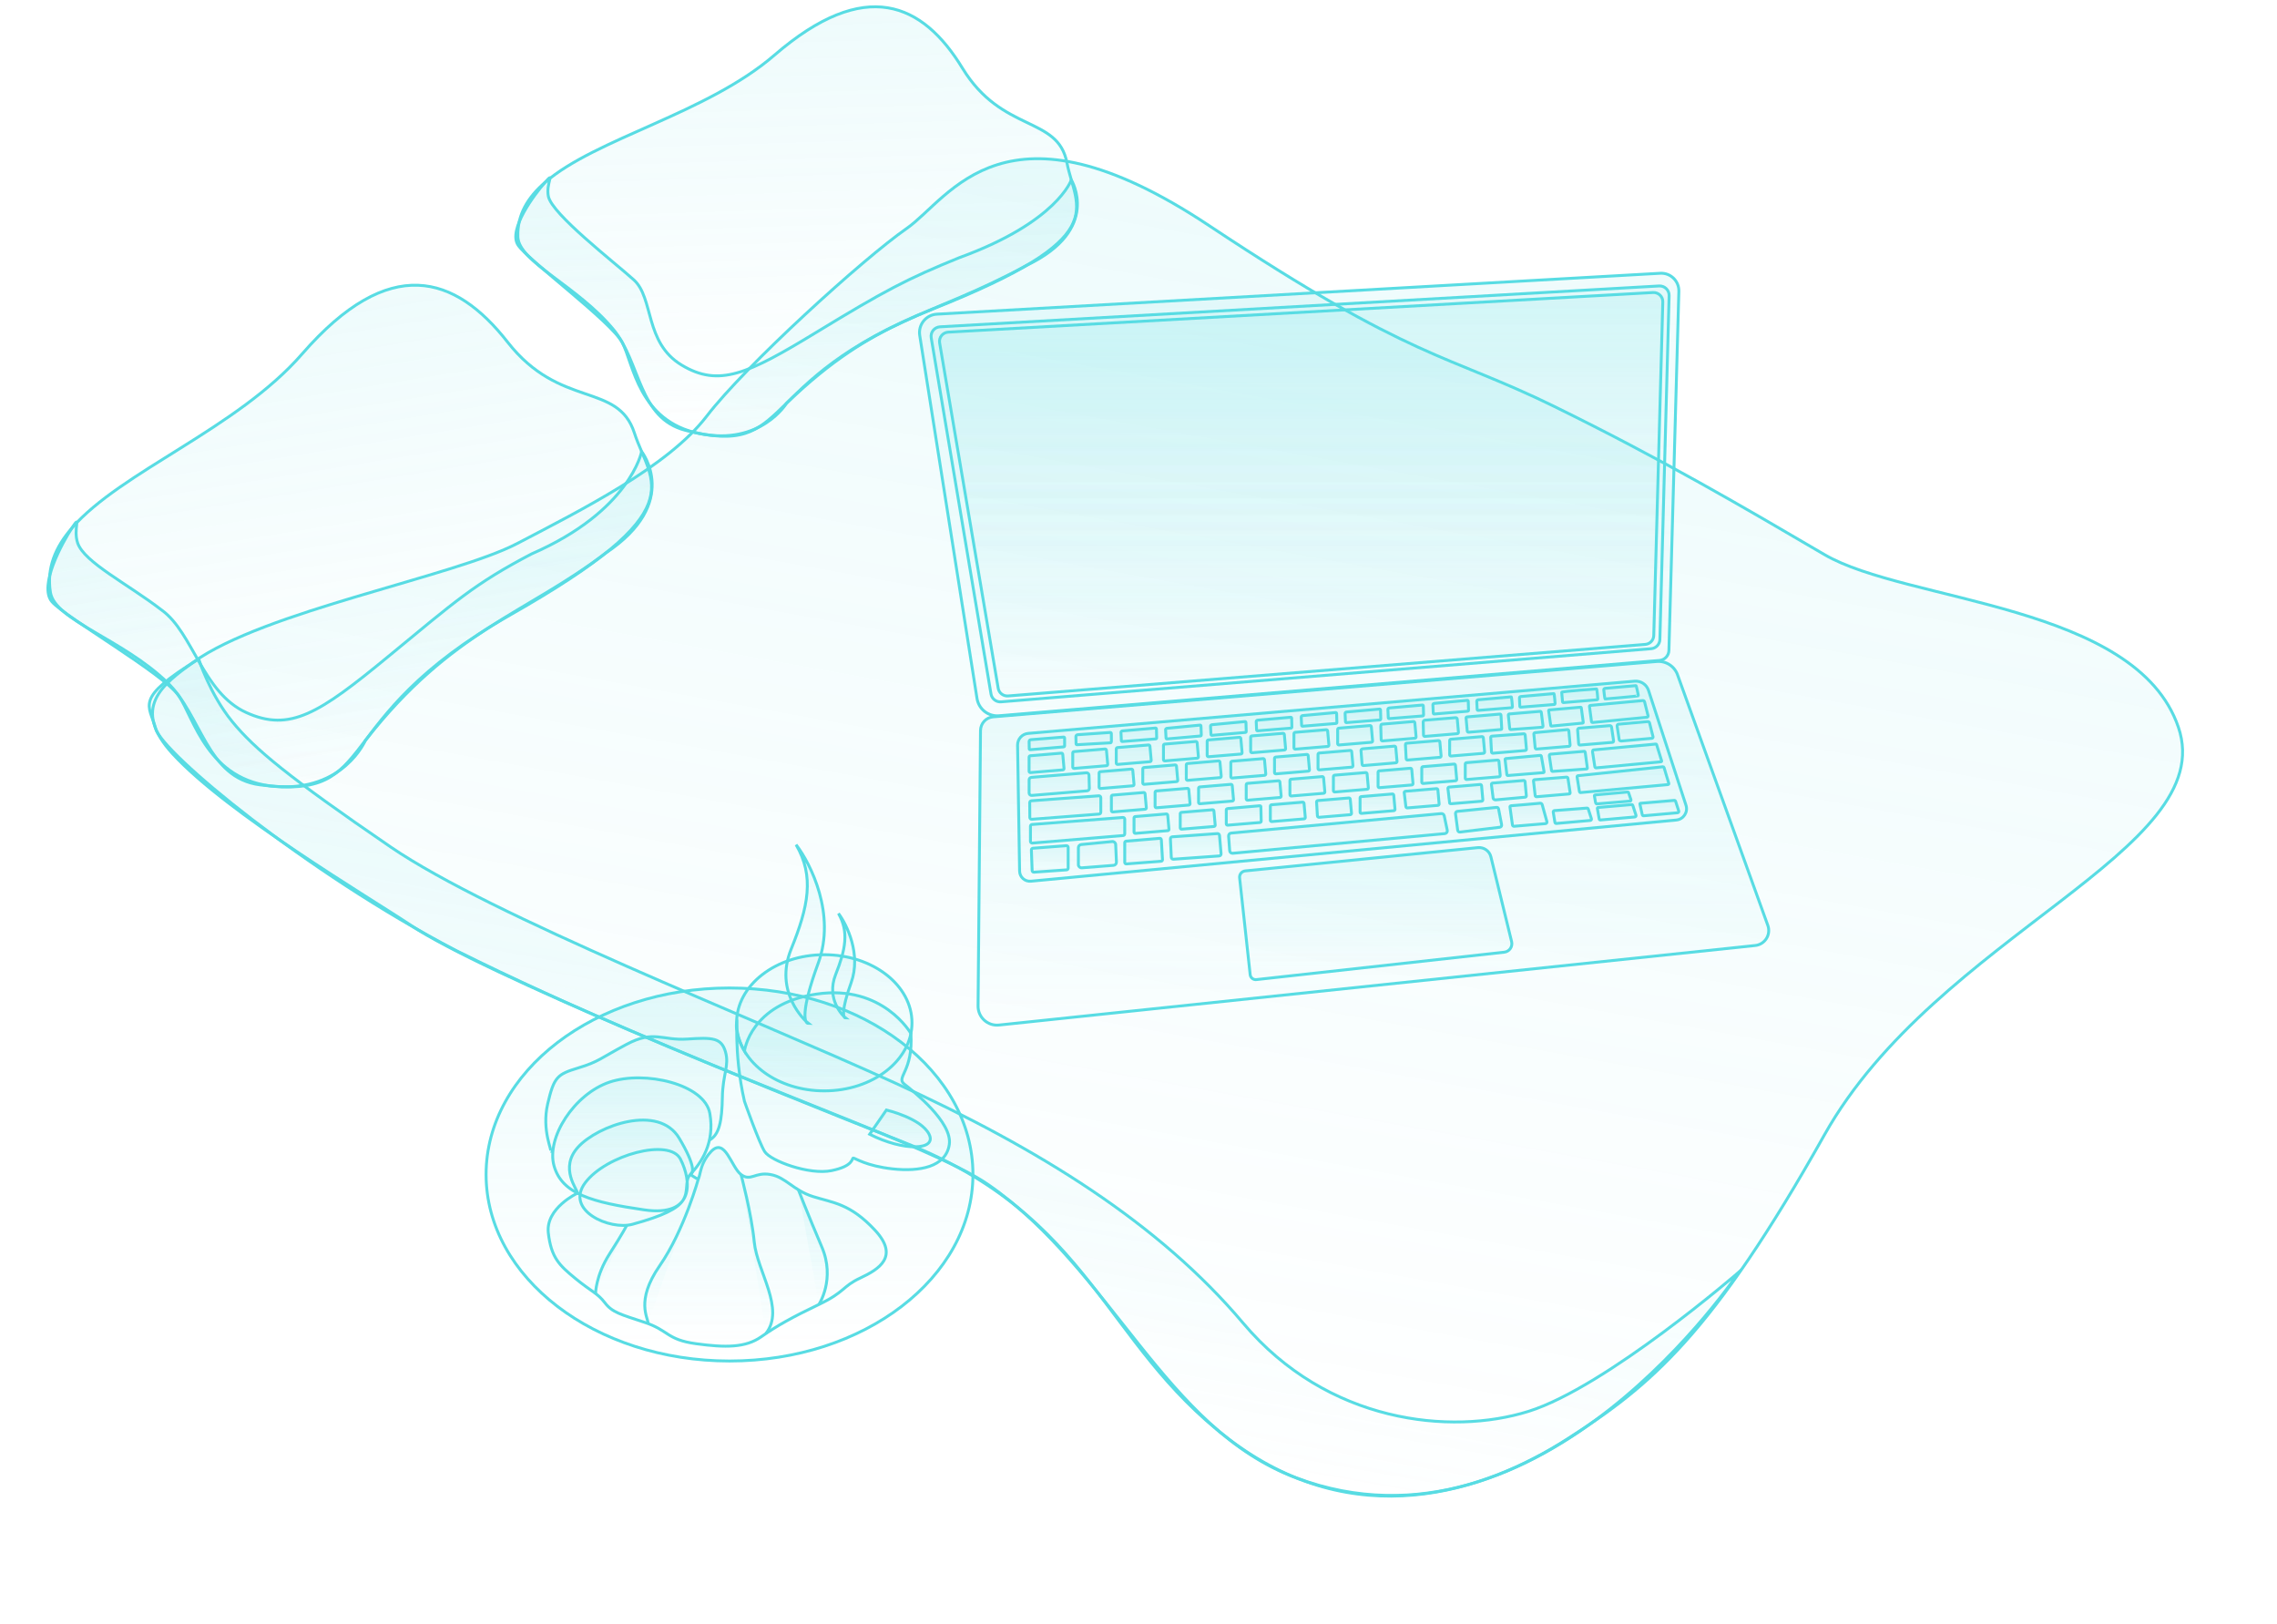 <svg width="785" height="560" viewBox="0 0 785 560" fill="none" xmlns="http://www.w3.org/2000/svg">
<path d="M66.6 228.32C91.011 210.689 156.455 198.805 178.379 187.334C200.303 175.862 230.288 160.891 243.644 143.466C257 126.042 297.591 89.165 312.563 78.77C327.536 68.375 346.233 30.858 416.771 77.735C487.308 124.612 498.761 121.908 536 140.198C573.239 158.487 600.855 174.716 629 191.198C657.145 207.679 736.5 208.179 751 250.698C765.5 293.216 667.778 322.163 629 391.198C590.222 460.232 569.15 477.631 540.284 496.113C511.417 514.595 466.84 529.14 423.467 495.977C380.094 462.814 376.56 419.462 312.03 393.978C263.128 374.666 166.359 335.562 141.62 318.977C127.583 309.571 78.493 280.57 59.52 259.868C45.056 244.085 56.041 235.952 66.6 228.32Z" fill="url(#paint0_linear)" fill-opacity="0.1" stroke="#58DCE3" stroke-miterlimit="10"/>
<path d="M68.5 227.198C68.5 227.198 72.282 239.229 80.037 248.738C87.791 258.248 99.538 267.966 134.627 291.955C169.715 315.945 258.723 350.57 308.509 373.328C358.295 396.082 399.539 421.701 428.577 456.139C457.615 490.576 500.156 494.941 526.954 486.555C553.752 478.168 599.508 438.523 599.508 438.523C599.508 438.523 531.522 541.11 446.887 509.494C401.666 492.601 383.261 437.871 340.691 408.38C318.987 393.344 238.014 367.871 157.104 327.626C105.044 300.404 55.843 259.461 53.653 251.167C51.463 242.872 45.988 241.04 68.5 227.198Z" fill="url(#paint1_linear)" fill-opacity="0.1" stroke="#58DCE3" stroke-miterlimit="10"/>
<path d="M251.5 469.198C297.848 469.198 335.421 440.411 335.421 404.9C335.421 369.389 297.848 340.602 251.5 340.602C205.152 340.602 167.579 369.389 167.579 404.9C167.579 440.411 205.152 469.198 251.5 469.198Z" fill="url(#paint2_linear)" fill-opacity="0.1" stroke="#58DCE3" stroke-miterlimit="10"/>
<path d="M314.406 352.601C314.406 365.563 300.869 376.073 284.17 376.073C268.261 376.073 255.22 366.532 254.025 354.415C253.969 353.818 253.935 353.209 253.935 352.601C253.935 339.639 267.472 329.128 284.17 329.128C300.869 329.128 314.406 339.639 314.406 352.601Z" fill="url(#paint3_linear)" fill-opacity="0.1" stroke="#58DCE3" stroke-miterlimit="10"/>
<path d="M256.657 379.686C256.657 379.686 261.627 393.809 263.617 396.993C265.606 400.177 278.935 405.148 286.689 403.559C294.444 401.969 293.593 399.225 294.185 399.225C294.777 399.225 298.62 401.969 307.772 402.967C316.925 403.959 326.072 402.37 327.266 394.615C328.461 386.86 314.733 376.118 311.751 373.729C308.77 371.339 314.896 369.384 314.034 356.286C314.034 356.286 304.391 339.317 281.516 342.699C258.64 346.08 256.651 362.35 256.651 362.35C256.651 362.35 253.377 357.098 253.935 352.612C254.493 348.115 252.678 362.384 256.657 379.686Z" fill="url(#paint4_linear)" fill-opacity="0.1" stroke="#58DCE3" stroke-miterlimit="10"/>
<path d="M299.815 391.025L305.586 382.673C305.586 382.673 317.522 385.457 320.306 391.025C323.09 396.593 311.554 396.993 299.815 391.025Z" fill="url(#paint5_linear)" fill-opacity="0.1" stroke="#58DCE3" stroke-miterlimit="10"/>
<path d="M218.069 422.055C210.185 424.219 194.596 417.282 201.759 407.735C208.922 398.188 230.8 392.22 234.582 399.58C238.363 406.94 239.755 419.671 222.048 417.084C204.346 414.498 193.802 411.714 191.018 401.969C188.234 392.225 197.978 377.167 210.111 373.058C222.245 368.95 242.934 373.723 244.72 383.868C246.507 394.012 241.739 400.876 237.957 404.9C235.957 407.036 237.54 410.603 235.438 413.833C233.567 416.69 228.636 419.153 218.069 422.055Z" fill="url(#paint6_linear)" fill-opacity="0.1" stroke="#58DCE3" stroke-miterlimit="10"/>
<path d="M189.823 397.016C190.589 397.061 186.639 389.83 188.831 380.481C191.018 371.131 192.213 370.336 199.375 368.15C206.538 365.963 206.736 364.965 216.085 359.995C225.435 355.024 228.219 358.8 236.971 358.203C245.723 357.605 248.705 357.803 250.097 362.576C251.489 367.349 249.167 370.331 249.037 378.288C248.902 386.246 248.028 391.239 244.585 393.02" fill="url(#paint7_linear)" fill-opacity="0.1"/>
<path d="M189.823 397.016C190.589 397.061 186.639 389.83 188.831 380.481C191.018 371.131 192.213 370.336 199.375 368.15C206.538 365.963 206.736 364.965 216.085 359.995C225.435 355.024 228.219 358.8 236.971 358.203C245.723 357.605 248.705 357.803 250.097 362.576C251.489 367.349 249.167 370.331 249.037 378.288C248.902 386.246 248.028 391.239 244.585 393.02" stroke="#58DCE3" stroke-miterlimit="10"/>
<path d="M238.2 404.793C238.104 404.855 238.104 404.99 238.2 405.052L239.947 406.145C241.936 407.391 240.246 402.189 245.109 397.021C249.973 391.853 252.081 402.37 255.462 404.906C258.843 407.442 260.235 403.959 265.606 404.906C270.977 405.852 273.361 410.327 280.327 412.514C287.287 414.7 293.058 414.903 301.607 424.05C310.162 433.202 302.999 437.576 296.636 440.557C290.274 443.538 291.463 445.33 282.316 449.709C273.169 454.088 267.798 457.07 262.428 460.846C257.057 464.627 250.097 464.627 239.953 463.235C229.808 461.843 230.603 458.659 222.251 455.875C213.899 453.091 211.115 452.493 208.528 449.112C205.941 445.731 203.952 445.33 198.384 440.76C192.816 436.184 190.032 433.597 189.034 425.048C188.036 416.498 199.082 411.336 199.082 411.336C199.178 410.13 192.613 402.674 199.376 395.364C206.138 388.055 227.024 380.39 234.182 392.428C240.06 402.302 238.831 404.37 238.2 404.793Z" fill="url(#paint8_linear)" fill-opacity="0.1" stroke="#58DCE3" stroke-miterlimit="10"/>
<path d="M223.406 456.281C223.637 454.472 218.864 448.706 227.413 436.375C235.968 424.044 240.877 406.021 240.877 406.021" fill="url(#paint9_linear)" fill-opacity="0.1"/>
<path d="M223.406 456.281C223.637 454.472 218.864 448.706 227.413 436.375C235.968 424.044 240.877 406.021 240.877 406.021" stroke="#58DCE3" stroke-miterlimit="10"/>
<path d="M255.462 404.9C255.462 404.9 259.04 418.076 260.038 428.22C261.035 438.365 270.785 451.293 264.017 459.747" fill="url(#paint10_linear)" fill-opacity="0.1"/>
<path d="M255.462 404.9C255.462 404.9 259.04 418.076 260.038 428.22C261.035 438.365 270.785 451.293 264.017 459.747" stroke="#58DCE3" stroke-miterlimit="10"/>
<path d="M282.316 449.704C282.316 449.704 288.087 441.014 283.308 429.844C278.534 418.674 275.243 410.169 275.243 410.169" fill="url(#paint11_linear)" fill-opacity="0.1"/>
<path d="M282.316 449.704C282.316 449.704 288.087 441.014 283.308 429.844C278.534 418.674 275.243 410.169 275.243 410.169" stroke="#58DCE3" stroke-miterlimit="10"/>
<path d="M205.326 445.939C205.326 445.939 205.338 439.808 210.111 432.323C214.885 424.839 216.079 422.45 216.079 422.45" fill="url(#paint12_linear)" fill-opacity="0.1"/>
<path d="M205.326 445.939C205.326 445.939 205.338 439.808 210.111 432.323C214.885 424.839 216.079 422.45 216.079 422.45" stroke="#58DCE3" stroke-miterlimit="10"/>
<path d="M277.821 352.053C278.228 352.452 278.539 352.715 278.7 352.835C278.37 352.835 278.046 352.609 277.821 352.053C275 349.297 267.531 340.074 272.739 327.232C278.7 312.534 280.829 302.103 274.442 291.198C279.552 297.835 288.237 315.283 282.106 331.973C277.401 344.782 277.076 350.218 277.821 352.053Z" fill="url(#paint13_linear)" fill-opacity="0.1"/>
<path d="M278.7 352.835C277.423 351.886 266.779 341.93 272.739 327.232C278.7 312.534 280.829 302.103 274.442 291.198C279.552 297.835 288.237 315.283 282.106 331.973C275.975 348.662 277.281 352.835 278.7 352.835Z" stroke="#58DCE3"/>
<path d="M290.992 350.481C291.225 350.714 291.402 350.868 291.495 350.938C291.306 350.938 291.121 350.806 290.992 350.481C289.38 348.87 285.112 343.478 288.088 335.97C291.495 327.377 292.711 321.279 289.062 314.904C291.981 318.785 296.944 328.985 293.441 338.742C290.752 346.231 290.566 349.408 290.992 350.481Z" fill="url(#paint14_linear)" fill-opacity="0.1"/>
<path d="M291.495 350.938C290.765 350.384 284.682 344.563 288.088 335.97C291.495 327.377 292.711 321.279 289.062 314.904C291.981 318.785 296.944 328.985 293.441 338.742C289.937 348.499 290.684 350.938 291.495 350.938Z" stroke="#58DCE3"/>
<path d="M572.097 227.687L344.423 246.756C340.716 247.069 337.409 244.467 336.826 240.794L317.078 115.635C316.495 111.918 319.245 108.515 322.996 108.307L572.385 94.207C575.927 94.007 578.886 96.879 578.79 100.43L575.361 224.25C575.3 226.051 573.899 227.54 572.097 227.687Z" fill="url(#paint15_linear)" fill-opacity="0.1" stroke="#58DCE3" stroke-miterlimit="10"/>
<path d="M609.46 319.027C610.6 322.204 608.468 325.606 605.117 325.955L344.38 353.378C340.507 353.77 337.156 350.706 337.191 346.816L338.035 251.839C338.061 249.376 339.95 247.33 342.404 247.122L571.192 228.044C574.473 227.774 577.502 229.828 578.459 232.979L609.46 319.027Z" fill="url(#paint16_linear)" fill-opacity="0.1" stroke="#58DCE3" stroke-miterlimit="10"/>
<path d="M354.493 252.831L563.534 234.833C565.675 234.65 567.659 235.964 568.329 238.009L581.245 277.6C582.019 279.976 580.392 282.465 577.903 282.7L355.407 303.788C353.336 303.988 351.543 302.378 351.508 300.298L350.812 256.93C350.768 254.798 352.378 253.005 354.493 252.831Z" fill="url(#paint17_linear)" fill-opacity="0.1" stroke="#58DCE3" stroke-miterlimit="10"/>
<path d="M429.296 300.237L509.496 292.212C511.585 292.004 513.499 293.361 513.995 295.398L521.132 324.623C521.558 326.355 520.357 328.069 518.582 328.261L433.126 337.712C432.073 337.826 431.124 337.068 431.002 336.015L427.356 302.621C427.234 301.429 428.095 300.359 429.296 300.237Z" fill="url(#paint18_linear)" fill-opacity="0.1" stroke="#58DCE3" stroke-miterlimit="10"/>
<path d="M366.738 257.478L355.163 258.453C354.989 258.47 354.832 258.331 354.832 258.157L354.789 255.659C354.78 255.32 355.041 255.033 355.389 254.998L366.695 254.101C366.869 254.084 367.025 254.232 367.025 254.406V257.174C367.025 257.33 366.904 257.461 366.738 257.478Z" fill="url(#paint19_linear)" fill-opacity="0.1" stroke="#58DCE3" stroke-miterlimit="10"/>
<path d="M383.161 255.598C383.161 255.746 383.048 256.068 382.9 256.077L371.307 256.738C371.133 256.756 370.977 256.617 370.977 256.443L370.916 253.953C370.907 253.614 371.168 253.318 371.507 253.292L382.778 252.509C382.952 252.491 383.144 252.7 383.144 252.883L383.161 255.598Z" fill="url(#paint20_linear)" fill-opacity="0.1" stroke="#58DCE3" stroke-miterlimit="10"/>
<path d="M398.766 254.441C398.766 254.589 398.653 254.711 398.505 254.728L386.929 255.633C386.755 255.651 386.599 255.52 386.59 255.346L386.459 252.509C386.442 252.169 386.66 252.004 386.999 251.969L398.339 250.986C398.513 250.968 398.67 251.108 398.679 251.282L398.766 254.441Z" fill="url(#paint21_linear)" fill-opacity="0.1" stroke="#58DCE3" stroke-miterlimit="10"/>
<path d="M414.153 253.431C414.161 253.579 414.048 253.71 413.9 253.719L402.334 254.737C402.16 254.754 402.003 254.624 401.995 254.45L401.838 251.621C401.82 251.282 402.029 251.116 402.369 251.073L413.7 249.976C413.874 249.959 414.04 250.089 414.04 250.272L414.153 253.431Z" fill="url(#paint22_linear)" fill-opacity="0.1" stroke="#58DCE3" stroke-miterlimit="10"/>
<path d="M429.644 252.213C429.653 252.361 429.54 252.491 429.392 252.5L417.826 253.501C417.652 253.518 417.495 253.388 417.486 253.214L417.338 250.385C417.321 250.046 417.53 249.88 417.869 249.837L429.201 248.758C429.375 248.74 429.54 248.871 429.54 249.054L429.644 252.213Z" fill="url(#paint23_linear)" fill-opacity="0.1" stroke="#58DCE3" stroke-miterlimit="10"/>
<path d="M445.38 250.733C445.38 250.881 445.275 251.003 445.127 251.021L433.552 251.943C433.378 251.961 433.222 251.83 433.213 251.656L433.082 248.819C433.065 248.479 433.274 248.314 433.622 248.27L444.962 247.27C445.136 247.252 445.293 247.391 445.302 247.565L445.38 250.733Z" fill="url(#paint24_linear)" fill-opacity="0.1" stroke="#58DCE3" stroke-miterlimit="10"/>
<path d="M460.898 249.115C460.906 249.263 460.793 249.393 460.645 249.402L449.079 250.359C448.905 250.377 448.748 250.246 448.739 250.072L448.6 247.235C448.583 246.895 448.791 246.73 449.131 246.686L460.462 245.651C460.636 245.633 460.793 245.764 460.802 245.947L460.898 249.115Z" fill="url(#paint25_linear)" fill-opacity="0.1" stroke="#58DCE3" stroke-miterlimit="10"/>
<path d="M476.024 247.905C476.024 248.053 475.919 248.175 475.771 248.192L464.196 249.115C464.022 249.132 463.865 249.001 463.857 248.827L463.726 245.99C463.709 245.651 463.917 245.485 464.266 245.451L475.606 244.45C475.78 244.432 475.936 244.571 475.945 244.746L476.024 247.905Z" fill="url(#paint26_linear)" fill-opacity="0.1" stroke="#58DCE3" stroke-miterlimit="10"/>
<path d="M490.775 246.521C490.775 246.669 490.671 246.791 490.523 246.808L478.948 247.731C478.774 247.748 478.617 247.618 478.608 247.444L478.478 244.606C478.46 244.267 478.669 244.102 479.017 244.058L490.358 243.057C490.532 243.04 490.688 243.179 490.697 243.353L490.775 246.521Z" fill="url(#paint27_linear)" fill-opacity="0.1" stroke="#58DCE3" stroke-miterlimit="10"/>
<path d="M506.284 244.902C506.293 245.05 506.18 245.181 506.032 245.189L494.466 246.147C494.291 246.164 494.135 246.034 494.126 245.86L493.987 243.022C493.969 242.683 494.178 242.518 494.518 242.474L505.849 241.438C506.023 241.421 506.18 241.552 506.189 241.734L506.284 244.902Z" fill="url(#paint28_linear)" fill-opacity="0.1" stroke="#58DCE3" stroke-miterlimit="10"/>
<path d="M521.419 243.692C521.419 243.84 521.315 243.962 521.167 243.98L509.591 244.902C509.417 244.92 509.261 244.789 509.252 244.615L509.121 241.778C509.104 241.438 509.313 241.273 509.661 241.238L521.001 240.237C521.167 240.211 521.419 243.692 521.419 243.692Z" fill="url(#paint29_linear)" fill-opacity="0.1" stroke="#58DCE3" stroke-miterlimit="10"/>
<path d="M536.127 242.578C536.127 242.726 536.023 242.848 535.875 242.866L524.3 243.788C524.126 243.806 523.969 243.675 523.96 243.501L523.83 240.664C523.812 240.324 524.021 240.159 524.369 240.116L535.71 239.115C535.884 239.106 536.127 242.578 536.127 242.578Z" fill="url(#paint30_linear)" fill-opacity="0.1" stroke="#58DCE3" stroke-miterlimit="10"/>
<path d="M550.844 240.96C550.853 241.108 550.74 241.229 550.592 241.247L539.025 242.204C538.851 242.222 538.695 242.091 538.686 241.917L538.399 238.662C538.381 238.323 550.409 237.505 550.409 237.505C550.592 237.478 550.844 240.96 550.844 240.96Z" fill="url(#paint31_linear)" fill-opacity="0.1" stroke="#58DCE3" stroke-miterlimit="10"/>
<path d="M564.839 239.854C564.839 240.002 553.377 240.96 553.377 240.96C553.203 240.977 552.907 237.835 552.907 237.835C552.89 237.496 553.098 237.331 553.447 237.296L563.995 236.364C564.169 236.338 564.839 239.854 564.839 239.854Z" fill="url(#paint32_linear)" fill-opacity="0.1" stroke="#58DCE3" stroke-miterlimit="10"/>
<path d="M401.525 256.521L412.23 255.624C412.473 255.607 412.691 255.781 412.717 256.034L413.152 260.899C413.178 261.142 412.987 261.369 412.743 261.386L401.594 262.317C401.333 262.343 401.107 262.134 401.107 261.873V256.973C401.116 256.73 401.298 256.538 401.525 256.521Z" fill="url(#paint33_linear)" fill-opacity="0.1" stroke="#58DCE3" stroke-miterlimit="10"/>
<path d="M416.59 255.085L427.295 254.188C427.538 254.171 427.756 254.345 427.782 254.598L428.217 259.463C428.243 259.706 428.052 259.933 427.808 259.95L416.659 260.881C416.398 260.907 416.172 260.698 416.172 260.437V255.537C416.181 255.294 416.355 255.102 416.59 255.085Z" fill="url(#paint34_linear)" fill-opacity="0.1" stroke="#58DCE3" stroke-miterlimit="10"/>
<path d="M431.585 253.701L442.29 252.805C442.534 252.787 442.751 252.961 442.777 253.214L443.213 258.079C443.239 258.322 443.047 258.549 442.804 258.566L431.655 259.497C431.394 259.523 431.167 259.315 431.167 259.054V254.154C431.176 253.91 431.35 253.718 431.585 253.701Z" fill="url(#paint35_linear)" fill-opacity="0.1" stroke="#58DCE3" stroke-miterlimit="10"/>
<path d="M446.511 252.465L457.216 251.569C457.46 251.551 457.677 251.725 457.703 251.978L458.139 256.843C458.165 257.087 457.973 257.313 457.73 257.33L446.581 258.262C446.32 258.288 446.094 258.079 446.094 257.818V252.918C446.102 252.683 446.276 252.483 446.511 252.465Z" fill="url(#paint36_linear)" fill-opacity="0.1" stroke="#58DCE3" stroke-miterlimit="10"/>
<path d="M461.576 251.029L472.281 250.133C472.525 250.115 472.743 250.289 472.769 250.542L473.204 255.407C473.23 255.651 473.038 255.877 472.795 255.894L461.646 256.826C461.385 256.852 461.159 256.643 461.159 256.382V251.482C461.159 251.238 461.341 251.047 461.576 251.029Z" fill="url(#paint37_linear)" fill-opacity="0.1" stroke="#58DCE3" stroke-miterlimit="10"/>
<path d="M476.337 249.663L487.277 248.74C487.52 248.723 487.738 248.897 487.764 249.149L488.199 254.014C488.225 254.258 488.034 254.484 487.79 254.502L476.641 255.433C476.38 255.459 476.154 255.25 476.154 254.989L476.023 250.403C476.023 250.168 476.102 249.68 476.337 249.663Z" fill="url(#paint38_linear)" fill-opacity="0.1" stroke="#58DCE3" stroke-miterlimit="10"/>
<path d="M355.198 260.542L365.903 259.645C366.147 259.628 366.364 259.802 366.39 260.054L366.825 264.919C366.851 265.163 366.66 265.389 366.416 265.407L355.268 266.338C355.006 266.364 354.78 266.155 354.78 265.894V260.994C354.789 260.759 354.963 260.559 355.198 260.542Z" fill="url(#paint39_linear)" fill-opacity="0.1" stroke="#58DCE3" stroke-miterlimit="10"/>
<path d="M370.254 259.106L380.959 258.209C381.203 258.192 381.42 258.366 381.446 258.618L381.882 263.483C381.908 263.727 381.716 263.953 381.473 263.971L370.324 264.902C370.063 264.928 369.836 264.719 369.836 264.458V259.55C369.845 259.315 370.028 259.123 370.254 259.106Z" fill="url(#paint40_linear)" fill-opacity="0.1" stroke="#58DCE3" stroke-miterlimit="10"/>
<path d="M385.25 257.722L395.955 256.826C396.198 256.808 396.416 256.982 396.442 257.235L396.877 262.1C396.903 262.343 396.712 262.57 396.468 262.587L385.319 263.518C385.058 263.544 384.832 263.335 384.832 263.074V258.175C384.841 257.94 385.023 257.739 385.25 257.722Z" fill="url(#paint41_linear)" fill-opacity="0.1" stroke="#58DCE3" stroke-miterlimit="10"/>
<path d="M379.332 266.033L390.037 265.137C390.28 265.12 390.498 265.294 390.524 265.546L390.959 270.411C390.985 270.655 390.794 270.881 390.55 270.899L379.401 271.83C379.14 271.856 378.914 271.647 378.914 271.386V266.486C378.923 266.251 379.105 266.06 379.332 266.033Z" fill="url(#paint42_linear)" fill-opacity="0.1" stroke="#58DCE3" stroke-miterlimit="10"/>
<path d="M394.397 264.597L405.102 263.701C405.345 263.684 405.563 263.858 405.589 264.11L406.024 268.975C406.05 269.219 405.859 269.445 405.615 269.463L394.466 270.394C394.205 270.42 393.979 270.211 393.979 269.95V265.05C393.988 264.815 394.162 264.615 394.397 264.597Z" fill="url(#paint43_linear)" fill-opacity="0.1" stroke="#58DCE3" stroke-miterlimit="10"/>
<path d="M409.392 263.214L420.097 262.317C420.341 262.3 420.558 262.474 420.584 262.726L421.02 267.591C421.046 267.835 420.854 268.061 420.611 268.079L409.462 269.01C409.201 269.036 408.974 268.827 408.974 268.566V263.666C408.983 263.431 409.157 263.231 409.392 263.214Z" fill="url(#paint44_linear)" fill-opacity="0.1" stroke="#58DCE3" stroke-miterlimit="10"/>
<path d="M424.745 262.422L435.45 261.525C435.693 261.508 435.911 261.682 435.937 261.934L436.372 266.799C436.398 267.043 436.207 267.269 435.963 267.287L424.814 268.218C424.553 268.244 424.327 268.035 424.327 267.774V262.874C424.336 262.639 424.51 262.448 424.745 262.422Z" fill="url(#paint45_linear)" fill-opacity="0.1" stroke="#58DCE3" stroke-miterlimit="10"/>
<path d="M439.81 260.986L450.514 260.089C450.758 260.072 450.976 260.246 451.002 260.498L451.437 265.363C451.463 265.607 451.272 265.833 451.028 265.851L439.879 266.782C439.618 266.808 439.392 266.599 439.392 266.338V261.438C439.392 261.195 439.575 261.003 439.81 260.986Z" fill="url(#paint46_linear)" fill-opacity="0.1" stroke="#58DCE3" stroke-miterlimit="10"/>
<path d="M454.805 259.602L465.51 258.705C465.754 258.688 465.971 258.862 465.998 259.114L466.433 263.98C466.459 264.223 466.267 264.449 466.024 264.467L454.875 265.398C454.614 265.424 454.388 265.215 454.388 264.954V260.054C454.388 259.819 454.57 259.619 454.805 259.602Z" fill="url(#paint47_linear)" fill-opacity="0.1" stroke="#58DCE3" stroke-miterlimit="10"/>
<path d="M469.766 258.148L480.706 257.226C480.949 257.208 481.167 257.383 481.193 257.635L481.628 262.5C481.654 262.744 481.463 262.97 481.219 262.987L470.071 263.919C469.809 263.945 469.583 263.736 469.583 263.475L469.2 258.671C469.209 258.436 469.531 258.175 469.766 258.148Z" fill="url(#paint48_linear)" fill-opacity="0.1" stroke="#58DCE3" stroke-miterlimit="10"/>
<path d="M484.84 256.225L495.901 255.32C496.145 255.303 496.363 255.477 496.389 255.729L496.824 260.594C496.85 260.838 496.659 261.064 496.415 261.081L485.266 262.013C485.005 262.039 484.779 261.83 484.779 261.569L484.526 256.765C484.535 256.53 484.605 256.251 484.84 256.225Z" fill="url(#paint49_linear)" fill-opacity="0.1" stroke="#58DCE3" stroke-miterlimit="10"/>
<path d="M500.192 254.841L510.897 253.945C511.141 253.927 511.358 254.101 511.384 254.354L511.82 259.219C511.846 259.463 511.654 259.689 511.411 259.706L500.262 260.638C500.001 260.664 499.774 260.455 499.774 260.194V255.294C499.783 255.059 499.957 254.867 500.192 254.841Z" fill="url(#paint50_linear)" fill-opacity="0.1" stroke="#58DCE3" stroke-miterlimit="10"/>
<path d="M514.309 253.788L525.318 252.97C525.562 252.953 525.779 253.127 525.805 253.379L526.241 258.244C526.267 258.488 526.075 258.714 525.832 258.732L514.683 259.663C514.422 259.689 514.195 259.48 514.195 259.219L513.926 254.249C513.926 254.014 514.074 253.806 514.309 253.788Z" fill="url(#paint51_linear)" fill-opacity="0.1" stroke="#58DCE3" stroke-miterlimit="10"/>
<path d="M529.269 252.561L540.375 251.534C540.618 251.517 540.836 251.691 540.862 251.943L541.297 256.808C541.323 257.052 541.132 257.278 540.888 257.296L529.739 258.227C529.478 258.253 529.252 258.044 529.252 257.783L528.791 252.979C528.799 252.744 529.043 252.587 529.269 252.561Z" fill="url(#paint52_linear)" fill-opacity="0.1" stroke="#58DCE3" stroke-miterlimit="10"/>
<path d="M544.334 251.047L554.917 250.159C555.161 250.142 555.544 250.324 555.57 250.568L556.292 255.433C556.319 255.677 556.127 255.903 555.883 255.92L544.735 256.852C544.474 256.878 544.247 256.669 544.247 256.408L543.882 251.63C543.891 251.386 544.099 251.064 544.334 251.047Z" fill="url(#paint53_linear)" fill-opacity="0.1" stroke="#58DCE3" stroke-miterlimit="10"/>
<path d="M557.929 249.663L568.033 248.766C568.277 248.749 568.642 248.906 568.669 249.149L569.896 254.041C569.922 254.284 569.73 254.51 569.487 254.528L558.982 255.459C558.721 255.485 558.225 255.285 558.225 255.024L557.494 250.229C557.494 250.002 557.703 249.68 557.929 249.663Z" fill="url(#paint54_linear)" fill-opacity="0.1" stroke="#58DCE3" stroke-miterlimit="10"/>
<path d="M547.972 243.518C547.946 243.353 548.068 243.205 548.233 243.188L566.319 241.517C566.562 241.499 566.928 241.656 566.954 241.9L568.181 246.791C568.207 247.034 568.016 247.261 567.772 247.278L548.999 249.08C548.843 249.097 548.703 248.984 548.677 248.827L547.972 243.518Z" fill="url(#paint55_linear)" fill-opacity="0.1" stroke="#58DCE3" stroke-miterlimit="10"/>
<path d="M491.176 248.279L501.846 247.417C502.089 247.4 502.377 247.626 502.394 247.87L502.803 252.448C502.829 252.692 502.638 252.918 502.394 252.935L491.245 253.866C490.984 253.893 490.758 253.684 490.758 253.423L490.645 248.853C490.653 248.627 490.941 248.296 491.176 248.279Z" fill="url(#paint56_linear)" fill-opacity="0.1" stroke="#58DCE3" stroke-miterlimit="10"/>
<path d="M517.468 246.504L517.72 251.195C517.746 251.438 517.581 251.49 517.337 251.508L506.319 252.43C506.058 252.457 505.832 252.248 505.832 251.987L505.431 247.539C505.414 247.339 505.562 247.165 505.762 247.148L517.076 246.182C517.276 246.155 517.45 246.303 517.468 246.504Z" fill="url(#paint57_linear)" fill-opacity="0.1" stroke="#58DCE3" stroke-miterlimit="10"/>
<path d="M520.34 246.129L530.958 245.233C531.158 245.216 531.341 245.364 531.367 245.564L531.959 250.298C531.985 250.516 531.828 250.707 531.611 250.725L520.871 251.499C520.662 251.517 520.488 251.36 520.47 251.16L520.001 246.538C519.974 246.338 520.131 246.147 520.34 246.129Z" fill="url(#paint58_linear)" fill-opacity="0.1" stroke="#58DCE3" stroke-miterlimit="10"/>
<path d="M383.57 274.11L394.275 273.214C394.519 273.196 394.736 273.37 394.762 273.623L395.197 278.488C395.224 278.731 395.032 278.958 394.788 278.975L383.64 279.906C383.379 279.932 383.152 279.723 383.152 279.462V274.563C383.161 274.328 383.335 274.136 383.57 274.11Z" fill="url(#paint59_linear)" fill-opacity="0.1" stroke="#58DCE3" stroke-miterlimit="10"/>
<path d="M398.635 272.674L409.34 271.778C409.584 271.76 409.801 271.934 409.828 272.187L410.263 277.052C410.289 277.295 410.097 277.522 409.854 277.539L398.705 278.47C398.444 278.496 398.218 278.287 398.218 278.026V273.127C398.218 272.892 398.4 272.691 398.635 272.674Z" fill="url(#paint60_linear)" fill-opacity="0.1" stroke="#58DCE3" stroke-miterlimit="10"/>
<path d="M413.631 271.29L424.336 270.394C424.579 270.376 424.797 270.55 424.823 270.803L425.258 275.668C425.284 275.912 425.093 276.138 424.849 276.155L413.7 277.086C413.439 277.113 413.213 276.904 413.213 276.643V271.743C413.213 271.508 413.396 271.316 413.631 271.29Z" fill="url(#paint61_linear)" fill-opacity="0.1" stroke="#58DCE3" stroke-miterlimit="10"/>
<path d="M430.054 270.063L440.758 269.167C441.002 269.149 441.22 269.323 441.246 269.576L441.681 274.441C441.707 274.684 441.516 274.911 441.272 274.928L430.123 275.859C429.862 275.885 429.636 275.677 429.636 275.415V270.516C429.644 270.272 429.819 270.08 430.054 270.063Z" fill="url(#paint62_linear)" fill-opacity="0.1" stroke="#58DCE3" stroke-miterlimit="10"/>
<path d="M445.119 268.618L455.824 267.722C456.067 267.704 456.285 267.879 456.311 268.131L456.746 272.996C456.772 273.24 456.581 273.466 456.337 273.483L445.188 274.415C444.927 274.441 444.701 274.232 444.701 273.971V269.071C444.71 268.836 444.884 268.636 445.119 268.618Z" fill="url(#paint63_linear)" fill-opacity="0.1" stroke="#58DCE3" stroke-miterlimit="10"/>
<path d="M460.114 267.234L470.819 266.338C471.063 266.321 471.28 266.495 471.306 266.747L471.742 271.612C471.768 271.856 471.576 272.082 471.333 272.1L460.184 273.031C459.923 273.057 459.696 272.848 459.696 272.587V267.687C459.705 267.452 459.879 267.261 460.114 267.234Z" fill="url(#paint64_linear)" fill-opacity="0.1" stroke="#58DCE3" stroke-miterlimit="10"/>
<path d="M475.51 265.746L486.215 264.85C486.458 264.832 486.676 265.006 486.702 265.259L487.137 270.124C487.163 270.368 486.972 270.594 486.728 270.611L475.58 271.543C475.318 271.569 475.092 271.36 475.092 271.099V266.199C475.101 265.955 475.275 265.764 475.51 265.746Z" fill="url(#paint65_linear)" fill-opacity="0.1" stroke="#58DCE3" stroke-miterlimit="10"/>
<path d="M490.575 264.302L501.28 263.405C501.524 263.388 501.741 263.562 501.767 263.814L502.202 268.679C502.229 268.923 502.037 269.149 501.793 269.167L490.645 270.098C490.384 270.124 490.157 269.915 490.157 269.654V264.754C490.157 264.519 490.34 264.328 490.575 264.302Z" fill="url(#paint66_linear)" fill-opacity="0.1" stroke="#58DCE3" stroke-miterlimit="10"/>
<path d="M505.571 262.926L516.275 262.03C516.519 262.013 516.737 262.187 516.763 262.439L517.198 267.304C517.224 267.548 517.033 267.774 516.789 267.791L505.64 268.723C505.379 268.749 505.153 268.54 505.153 268.279V263.379C505.153 263.135 505.336 262.944 505.571 262.926Z" fill="url(#paint67_linear)" fill-opacity="0.1" stroke="#58DCE3" stroke-miterlimit="10"/>
<path d="M391.377 281.499L402.082 280.603C402.325 280.585 402.543 280.759 402.569 281.012L403.004 285.877C403.03 286.12 402.839 286.347 402.595 286.364L391.446 287.295C391.185 287.321 390.959 287.112 390.959 286.851V281.951C390.968 281.708 391.142 281.516 391.377 281.499Z" fill="url(#paint68_linear)" fill-opacity="0.1" stroke="#58DCE3" stroke-miterlimit="10"/>
<path d="M407.312 280.054L418.017 279.158C418.261 279.14 418.478 279.314 418.505 279.567L418.94 284.432C418.966 284.676 418.774 284.902 418.531 284.919L407.382 285.851C407.121 285.877 406.895 285.668 406.895 285.407V280.507C406.903 280.272 407.077 280.08 407.312 280.054Z" fill="url(#paint69_linear)" fill-opacity="0.1" stroke="#58DCE3" stroke-miterlimit="10"/>
<path d="M424.048 278.679L434.231 277.783C434.701 277.783 434.675 277.939 434.692 278.183L434.805 283.057C434.832 283.301 434.64 283.527 434.396 283.544L423.248 284.475C422.987 284.502 422.76 284.293 422.76 284.032V279.132C422.769 278.888 422.943 278.697 424.048 278.679Z" fill="url(#paint70_linear)" fill-opacity="0.1" stroke="#58DCE3" stroke-miterlimit="10"/>
<path d="M438.374 277.435L449.079 276.538C449.322 276.521 449.54 276.695 449.566 276.947L450.001 281.812C450.027 282.056 449.836 282.282 449.592 282.3L438.443 283.231C438.182 283.257 437.956 283.048 437.956 282.787V277.887C437.965 277.643 438.139 277.452 438.374 277.435Z" fill="url(#paint71_linear)" fill-opacity="0.1" stroke="#58DCE3" stroke-miterlimit="10"/>
<path d="M454.309 275.99L465.014 275.093C465.258 275.076 465.475 275.25 465.501 275.502L465.937 280.368C465.963 280.611 465.771 280.838 465.528 280.855L454.797 281.751C454.536 281.777 454.179 281.595 454.179 281.334L453.891 276.442C453.891 276.207 454.074 276.016 454.309 275.99Z" fill="url(#paint72_linear)" fill-opacity="0.1" stroke="#58DCE3" stroke-miterlimit="10"/>
<path d="M469.305 274.615L480.01 273.718C480.253 273.701 480.471 273.875 480.497 274.127L480.932 278.992C480.958 279.236 480.767 279.462 480.523 279.48L469.374 280.411C469.113 280.437 468.887 280.228 468.887 279.967V275.067C468.887 274.824 469.07 274.632 469.305 274.615Z" fill="url(#paint73_linear)" fill-opacity="0.1" stroke="#58DCE3" stroke-miterlimit="10"/>
<path d="M484.518 272.778L495.223 271.882C495.466 271.865 495.684 272.039 495.71 272.291L496.145 277.156C496.171 277.4 495.98 277.626 495.736 277.643L485.205 278.522C484.944 278.549 484.683 278.357 484.683 278.096L484.1 273.231C484.109 272.996 484.283 272.804 484.518 272.778Z" fill="url(#paint74_linear)" fill-opacity="0.1" stroke="#58DCE3" stroke-miterlimit="10"/>
<path d="M499.583 271.342L510.288 270.446C510.531 270.428 510.749 270.603 510.775 270.855L511.21 275.72C511.236 275.964 511.045 276.19 510.801 276.207L500.575 277.06C500.314 277.086 499.774 277.113 499.774 276.851L499.165 271.795C499.165 271.56 499.348 271.36 499.583 271.342Z" fill="url(#paint75_linear)" fill-opacity="0.1" stroke="#58DCE3" stroke-miterlimit="10"/>
<path d="M514.578 269.959L525.283 269.062C525.527 269.045 525.745 269.219 525.771 269.471L526.206 274.336C526.232 274.58 526.04 274.806 525.797 274.824L515.614 275.755C515.353 275.781 514.77 275.494 514.77 275.224L514.161 270.402C514.161 270.176 514.343 269.985 514.578 269.959Z" fill="url(#paint76_linear)" fill-opacity="0.1" stroke="#58DCE3" stroke-miterlimit="10"/>
<path d="M529.034 268.792L540.07 267.905C540.314 267.887 540.531 268.061 540.557 268.314L541.306 273.248C541.332 273.492 541.227 273.684 540.975 273.71L529.791 274.667C529.53 274.693 529.252 274.528 529.252 274.258L528.677 269.236C528.686 268.993 528.799 268.81 529.034 268.792Z" fill="url(#paint77_linear)" fill-opacity="0.1" stroke="#58DCE3" stroke-miterlimit="10"/>
<path d="M502.446 279.706L515.98 278.34C516.354 278.296 516.554 278.549 516.641 278.905L517.677 284.266C517.79 284.702 517.494 285.137 517.041 285.189L503.369 286.843C502.96 286.895 502.594 286.608 502.542 286.199L501.793 280.542C501.733 280.133 502.028 279.75 502.446 279.706Z" fill="url(#paint78_linear)" fill-opacity="0.1" stroke="#58DCE3" stroke-miterlimit="10"/>
<path d="M424.431 287.199L496.868 280.481C497.355 280.437 497.799 280.768 497.903 281.247L498.948 286.225C499.069 286.79 498.669 287.33 498.095 287.382L424.988 294.162C424.449 294.214 423.979 293.814 423.935 293.274L423.561 288.235C423.518 287.713 423.909 287.252 424.431 287.199Z" fill="url(#paint79_linear)" fill-opacity="0.1" stroke="#58DCE3" stroke-miterlimit="10"/>
<path d="M404.153 288.488C406.903 288.313 416.964 287.574 419.688 287.374C420.071 287.347 420.393 287.626 420.428 288.009L420.968 294.327C421.002 294.71 420.715 295.05 420.323 295.076L404.545 296.207C404.153 296.233 403.822 295.937 403.805 295.546L403.509 289.219C403.483 288.836 403.77 288.514 404.153 288.488Z" fill="url(#paint80_linear)" fill-opacity="0.1" stroke="#58DCE3" stroke-miterlimit="10"/>
<path d="M388.235 289.984C390.228 289.837 397.748 289.193 399.819 289.01C400.115 288.984 400.358 289.21 400.376 289.497L400.776 296.364C400.794 296.651 400.576 296.895 400.298 296.912L388.313 297.826C388.009 297.852 387.756 297.608 387.756 297.304V290.498C387.756 290.228 387.965 290.002 388.235 289.984Z" fill="url(#paint81_linear)" fill-opacity="0.1" stroke="#58DCE3" stroke-miterlimit="10"/>
<path d="M372.778 291.142L383.431 290.115C384.057 290.054 384.606 290.533 384.632 291.159L384.893 297.182C384.919 297.774 384.475 298.279 383.883 298.322L372.961 299.175C372.326 299.227 371.777 298.722 371.777 298.078V292.23C371.786 291.673 372.212 291.194 372.778 291.142Z" fill="url(#paint82_linear)" fill-opacity="0.1" stroke="#58DCE3" stroke-miterlimit="10"/>
<path d="M368.253 292.117V299.306C368.253 299.61 368.018 299.863 367.713 299.88L356.451 300.672C356.129 300.698 355.851 300.446 355.833 300.115L355.572 293.022C355.563 292.709 355.798 292.447 356.103 292.421L367.626 291.542C367.965 291.516 368.253 291.786 368.253 292.117Z" fill="url(#paint83_linear)" fill-opacity="0.1" stroke="#58DCE3" stroke-miterlimit="10"/>
<path d="M355.798 284.232L387.112 281.812C387.46 281.786 387.756 282.056 387.756 282.404V287.452C387.756 287.765 387.521 288.018 387.208 288.044L355.894 290.646C355.546 290.672 355.25 290.402 355.25 290.054V284.815C355.25 284.519 355.485 284.258 355.798 284.232Z" fill="url(#paint84_linear)" fill-opacity="0.1" stroke="#58DCE3" stroke-miterlimit="10"/>
<path d="M355.581 276.059L378.827 274.345C379.192 274.319 379.506 274.606 379.506 274.98V280.011C379.506 280.341 379.253 280.62 378.923 280.646L355.711 282.439C355.346 282.465 355.033 282.178 355.033 281.812L354.998 276.703C354.998 276.364 355.25 276.086 355.581 276.059Z" fill="url(#paint85_linear)" fill-opacity="0.1" stroke="#58DCE3" stroke-miterlimit="10"/>
<path d="M355.711 274.214L374.771 272.639C375.224 272.604 375.563 272.221 375.554 271.769L375.441 267.243C375.433 266.756 375.006 266.373 374.519 266.416L355.572 267.992C355.128 268.026 354.789 268.401 354.789 268.845V273.379C354.789 273.866 355.215 274.258 355.711 274.214Z" fill="url(#paint86_linear)" fill-opacity="0.1" stroke="#58DCE3" stroke-miterlimit="10"/>
<path d="M324.067 112.667L571.984 98.585C573.89 98.481 575.483 100.021 575.431 101.927L572.245 220.464C572.202 222.126 570.905 223.493 569.251 223.632L345.128 241.952C343.44 242.091 341.925 240.907 341.647 239.236L321.038 116.47C320.716 114.555 322.135 112.78 324.067 112.667Z" fill="url(#paint87_linear)" fill-opacity="0.1" stroke="#58DCE3" stroke-miterlimit="10"/>
<path d="M536.536 283.884L548.251 282.848C548.538 282.822 548.73 282.535 548.643 282.256L547.555 278.897C547.494 278.697 547.302 278.575 547.093 278.583L535.892 279.445C535.631 279.462 535.44 279.706 535.483 279.967L536.058 283.509C536.093 283.736 536.301 283.901 536.536 283.884Z" fill="url(#paint88_linear)" fill-opacity="0.1" stroke="#58DCE3" stroke-miterlimit="10"/>
<path d="M566.649 281.229L578.364 280.193C578.651 280.167 578.842 279.88 578.755 279.602L577.667 276.242C577.606 276.042 577.415 275.92 577.206 275.929L565.631 276.921C565.37 276.938 565.335 277.043 565.379 277.304L566.171 280.855C566.205 281.09 566.414 281.255 566.649 281.229Z" fill="url(#paint89_linear)" fill-opacity="0.1" stroke="#58DCE3" stroke-miterlimit="10"/>
<path d="M551.732 282.683L563.621 281.638C563.908 281.612 564.099 281.325 564.012 281.046L562.924 277.687C562.863 277.487 562.672 277.365 562.463 277.374L551.036 278.366C550.775 278.383 550.653 278.496 550.696 278.757L551.323 282.308C551.358 282.552 551.497 282.7 551.732 282.683Z" fill="url(#paint90_linear)" fill-opacity="0.1" stroke="#58DCE3" stroke-miterlimit="10"/>
<path d="M550.644 277.121L561.723 276.19C562.011 276.164 562.298 276.234 562.298 275.781L561.549 273.544C561.549 273.544 561.427 273.013 561.219 273.031L550.122 274.023C549.861 274.04 549.617 274.093 549.661 274.354L550.052 276.547C550.157 277.156 550.409 277.147 550.644 277.121Z" fill="url(#paint91_linear)" fill-opacity="0.1" stroke="#58DCE3" stroke-miterlimit="10"/>
<path d="M520.94 277.774C523.003 277.6 529.217 277.095 531.001 276.904C531.262 276.878 531.593 277.113 531.663 277.365L533.299 283.266C533.386 283.588 533.168 283.91 532.838 283.936L521.985 284.85C521.724 284.876 521.48 284.702 521.428 284.441L520.584 278.383C520.505 278.079 520.618 277.8 520.94 277.774Z" fill="url(#paint92_linear)" fill-opacity="0.1" stroke="#58DCE3" stroke-miterlimit="10"/>
<path d="M544.004 267.417L573.307 264.336C573.472 264.319 573.629 264.423 573.673 264.58L575.326 270.08C575.378 270.263 575.257 270.455 575.065 270.472L544.891 273.231C544.709 273.248 544.552 273.118 544.517 272.944L543.699 267.809C543.673 267.626 543.812 267.443 544.004 267.417Z" fill="url(#paint93_linear)" fill-opacity="0.1" stroke="#58DCE3" stroke-miterlimit="10"/>
<path d="M549.286 258.531L570.888 256.504C570.983 256.495 571.079 256.556 571.105 256.651L572.863 262.343C572.898 262.465 572.82 262.596 572.689 262.613L550.183 264.728C550.078 264.737 549.861 264.528 549.835 264.432L549.017 259.114C548.991 258.984 549.165 258.549 549.286 258.531Z" fill="url(#paint94_linear)" fill-opacity="0.1" stroke="#58DCE3" stroke-miterlimit="10"/>
<path d="M534.448 260.002C536.319 259.819 544.648 259.149 546.223 259.01C546.371 258.993 546.467 259.245 546.51 259.393L547.233 264.711C547.285 264.902 547.154 265.094 546.954 265.102L535.222 265.938C535.074 265.946 534.944 265.859 534.9 265.711L534.143 260.603C534.082 260.429 534.247 260.02 534.448 260.002Z" fill="url(#paint95_linear)" fill-opacity="0.1" stroke="#58DCE3" stroke-miterlimit="10"/>
<path d="M531.053 260.411L519.121 261.516C518.965 261.534 518.86 261.664 518.878 261.821L519.504 267.121C519.522 267.269 519.652 267.374 519.791 267.356L532.08 266.364C532.246 266.347 532.359 266.19 532.324 266.033L531.367 260.611C531.323 260.481 531.184 260.402 531.053 260.411Z" fill="url(#paint96_linear)" fill-opacity="0.1" stroke="#58DCE3" stroke-miterlimit="10"/>
<path d="M534.073 244.746L544.935 243.806C545.039 243.797 545.135 243.875 545.153 243.98L545.84 249.054C545.857 249.167 545.77 249.271 545.657 249.28L534.848 250.316C534.744 250.324 534.648 250.246 534.63 250.142L533.891 244.972C533.882 244.859 533.96 244.754 534.073 244.746Z" fill="url(#paint97_linear)" fill-opacity="0.1" stroke="#58DCE3" stroke-miterlimit="10"/>
<path d="M326.904 114.503L569.878 100.848C571.749 100.743 573.307 102.24 573.255 104.094L570.139 219.08C570.096 220.699 568.834 222.022 567.206 222.152L347.548 239.924C345.894 240.055 344.406 238.914 344.136 237.296L323.936 118.193C323.623 116.331 325.007 114.616 326.904 114.503Z" fill="url(#paint98_linear)" fill-opacity="0.1" stroke="#58DCE3" stroke-miterlimit="10"/>
<path d="M178.535 81.671C178.281 74.11 181.89 68.092 187.917 62.868C205.474 47.668 243.589 39.199 266.971 19.02C298.393 -8.088 318.107 1.075 331.799 23.493C345.49 45.91 364.683 39.86 367.822 56.077C370.96 72.293 384.204 81.669 321.653 106.504C259.103 131.339 274.231 158.058 236.395 148.376C220.018 144.186 220.97 125.088 211.513 113.619C199.125 98.606 178.825 90.301 178.535 81.671Z" fill="url(#paint99_linear)" fill-opacity="0.1" stroke="#58DCE3" stroke-miterlimit="10"/>
<path d="M189.062 67.742C190.387 73.888 211.485 90.152 218.486 96.458C225.488 102.764 222.128 118.107 234.996 125.853C247.865 133.607 257.841 128.936 281.401 114.586C304.96 100.236 312.733 96.128 330.762 88.813C364.473 76.566 369.342 62.017 369.342 62.017C369.342 62.017 379.792 79.057 353.995 91.459C320.059 109.91 302.664 108.779 271.172 139.003C271.172 139.003 262.285 153.72 241.206 149.479C220.118 145.231 218.368 125.363 214.542 118.109C210.715 110.855 182.201 89.855 178.623 84.527C175.044 79.2 184.316 66.921 187.909 62.869C191.501 58.816 188.106 63.279 189.062 67.742Z" fill="url(#paint100_linear)" fill-opacity="0.1" stroke="#58DCE3" stroke-miterlimit="10"/>
<path d="M17.392 204.256C16.029 195.858 19.071 188.641 24.847 181.972C41.675 162.565 81.736 147.793 104.155 122.019C134.286 87.392 156.955 94.858 175.009 117.95C193.062 141.042 212.979 131.613 218.711 149.263C224.435 166.922 240.136 175.52 175.966 211.96C111.796 248.401 132.024 276.09 89.653 270.576C71.314 268.191 69.597 246.756 57.705 235.284C42.126 220.26 18.948 213.842 17.392 204.256Z" fill="url(#paint101_linear)" fill-opacity="0.1" stroke="#58DCE3" stroke-miterlimit="10"/>
<path d="M26.787 187.239C29.106 193.911 44.078 201.317 55.835 210.388C66.564 218.171 69.845 238.799 84.896 245.641C99.948 252.492 110.081 245.888 133.532 226.59C156.982 207.292 163.514 201.282 183.283 190.946C217.282 176.159 221.21 155.668 221.21 155.668C221.21 155.668 234.98 173.215 208.826 190.652C181.513 211.526 155.725 217.142 125.967 255.254C125.967 255.254 118.46 272.912 95.021 271.126C71.57 269.334 66.817 247.418 61.629 239.86C56.441 232.303 22.538 212.864 17.896 207.421C13.254 201.978 21.528 186.987 24.836 181.965C28.155 176.95 25.11 182.403 26.787 187.239Z" fill="url(#paint102_linear)" fill-opacity="0.1" stroke="#58DCE3" stroke-miterlimit="10"/>
<defs>
<linearGradient id="paint0_linear" x1="442.096" y1="69.007" x2="364.966" y2="496.567" gradientUnits="userSpaceOnUse">
<stop stop-color="#58DCE3"/>
<stop offset="1" stop-color="#58DCE3" stop-opacity="0"/>
</linearGradient>
<linearGradient id="paint1_linear" x1="340.357" y1="271.916" x2="301.929" y2="484.938" gradientUnits="userSpaceOnUse">
<stop stop-color="#58DCE3"/>
<stop offset="1" stop-color="#58DCE3" stop-opacity="0"/>
</linearGradient>
<linearGradient id="paint2_linear" x1="251.5" y1="340.602" x2="251.5" y2="469.198" gradientUnits="userSpaceOnUse">
<stop stop-color="#58DCE3"/>
<stop offset="1" stop-color="#58DCE3" stop-opacity="0"/>
</linearGradient>
<linearGradient id="paint3_linear" x1="284.17" y1="329.128" x2="284.17" y2="376.073" gradientUnits="userSpaceOnUse">
<stop stop-color="#58DCE3"/>
<stop offset="1" stop-color="#58DCE3" stop-opacity="0"/>
</linearGradient>
<linearGradient id="paint4_linear" x1="290.605" y1="342.253" x2="290.605" y2="403.864" gradientUnits="userSpaceOnUse">
<stop stop-color="#58DCE3"/>
<stop offset="1" stop-color="#58DCE3" stop-opacity="0"/>
</linearGradient>
<linearGradient id="paint5_linear" x1="310.27" y1="382.673" x2="310.27" y2="395.352" gradientUnits="userSpaceOnUse">
<stop stop-color="#58DCE3"/>
<stop offset="1" stop-color="#58DCE3" stop-opacity="0"/>
</linearGradient>
<linearGradient id="paint6_linear" x1="217.823" y1="371.586" x2="217.823" y2="422.453" gradientUnits="userSpaceOnUse">
<stop stop-color="#58DCE3"/>
<stop offset="1" stop-color="#58DCE3" stop-opacity="0"/>
</linearGradient>
<linearGradient id="paint7_linear" x1="219.35" y1="357.388" x2="219.35" y2="397.016" gradientUnits="userSpaceOnUse">
<stop stop-color="#58DCE3"/>
<stop offset="1" stop-color="#58DCE3" stop-opacity="0"/>
</linearGradient>
<linearGradient id="paint8_linear" x1="247.253" y1="386.139" x2="247.253" y2="464.088" gradientUnits="userSpaceOnUse">
<stop stop-color="#58DCE3"/>
<stop offset="1" stop-color="#58DCE3" stop-opacity="0"/>
</linearGradient>
<linearGradient id="paint9_linear" x1="231.58" y1="406.021" x2="231.58" y2="456.281" gradientUnits="userSpaceOnUse">
<stop stop-color="#58DCE3"/>
<stop offset="1" stop-color="#58DCE3" stop-opacity="0"/>
</linearGradient>
<linearGradient id="paint10_linear" x1="260.927" y1="404.9" x2="260.927" y2="459.747" gradientUnits="userSpaceOnUse">
<stop stop-color="#58DCE3"/>
<stop offset="1" stop-color="#58DCE3" stop-opacity="0"/>
</linearGradient>
<linearGradient id="paint11_linear" x1="280.223" y1="410.169" x2="280.223" y2="449.704" gradientUnits="userSpaceOnUse">
<stop stop-color="#58DCE3"/>
<stop offset="1" stop-color="#58DCE3" stop-opacity="0"/>
</linearGradient>
<linearGradient id="paint12_linear" x1="210.703" y1="422.45" x2="210.703" y2="445.939" gradientUnits="userSpaceOnUse">
<stop stop-color="#58DCE3"/>
<stop offset="1" stop-color="#58DCE3" stop-opacity="0"/>
</linearGradient>
<linearGradient id="paint13_linear" x1="277.577" y1="291.198" x2="277.577" y2="352.835" gradientUnits="userSpaceOnUse">
<stop stop-color="#58DCE3"/>
<stop offset="1" stop-color="#58DCE3" stop-opacity="0"/>
</linearGradient>
<linearGradient id="paint14_linear" x1="290.853" y1="314.904" x2="290.853" y2="350.938" gradientUnits="userSpaceOnUse">
<stop stop-color="#58DCE3"/>
<stop offset="1" stop-color="#58DCE3" stop-opacity="0"/>
</linearGradient>
<linearGradient id="paint15_linear" x1="447.896" y1="94.198" x2="447.896" y2="246.782" gradientUnits="userSpaceOnUse">
<stop stop-color="#58DCE3"/>
<stop offset="1" stop-color="#58DCE3" stop-opacity="0"/>
</linearGradient>
<linearGradient id="paint16_linear" x1="473.48" y1="228.021" x2="473.48" y2="353.412" gradientUnits="userSpaceOnUse">
<stop stop-color="#58DCE3"/>
<stop offset="1" stop-color="#58DCE3" stop-opacity="0"/>
</linearGradient>
<linearGradient id="paint17_linear" x1="466.125" y1="234.816" x2="466.125" y2="303.805" gradientUnits="userSpaceOnUse">
<stop stop-color="#58DCE3"/>
<stop offset="1" stop-color="#58DCE3" stop-opacity="0"/>
</linearGradient>
<linearGradient id="paint18_linear" x1="474.281" y1="292.191" x2="474.281" y2="337.724" gradientUnits="userSpaceOnUse">
<stop stop-color="#58DCE3"/>
<stop offset="1" stop-color="#58DCE3" stop-opacity="0"/>
</linearGradient>
<linearGradient id="paint19_linear" x1="360.907" y1="254.1" x2="360.907" y2="258.454" gradientUnits="userSpaceOnUse">
<stop stop-color="#58DCE3"/>
<stop offset="1" stop-color="#58DCE3" stop-opacity="0"/>
</linearGradient>
<linearGradient id="paint20_linear" x1="377.038" y1="252.508" x2="377.038" y2="256.74" gradientUnits="userSpaceOnUse">
<stop stop-color="#58DCE3"/>
<stop offset="1" stop-color="#58DCE3" stop-opacity="0"/>
</linearGradient>
<linearGradient id="paint21_linear" x1="392.612" y1="250.984" x2="392.612" y2="255.635" gradientUnits="userSpaceOnUse">
<stop stop-color="#58DCE3"/>
<stop offset="1" stop-color="#58DCE3" stop-opacity="0"/>
</linearGradient>
<linearGradient id="paint22_linear" x1="407.995" y1="249.975" x2="407.995" y2="254.738" gradientUnits="userSpaceOnUse">
<stop stop-color="#58DCE3"/>
<stop offset="1" stop-color="#58DCE3" stop-opacity="0"/>
</linearGradient>
<linearGradient id="paint23_linear" x1="423.491" y1="248.756" x2="423.491" y2="253.502" gradientUnits="userSpaceOnUse">
<stop stop-color="#58DCE3"/>
<stop offset="1" stop-color="#58DCE3" stop-opacity="0"/>
</linearGradient>
<linearGradient id="paint24_linear" x1="439.231" y1="247.268" x2="439.231" y2="251.945" gradientUnits="userSpaceOnUse">
<stop stop-color="#58DCE3"/>
<stop offset="1" stop-color="#58DCE3" stop-opacity="0"/>
</linearGradient>
<linearGradient id="paint25_linear" x1="454.749" y1="245.649" x2="454.749" y2="250.361" gradientUnits="userSpaceOnUse">
<stop stop-color="#58DCE3"/>
<stop offset="1" stop-color="#58DCE3" stop-opacity="0"/>
</linearGradient>
<linearGradient id="paint26_linear" x1="469.874" y1="244.448" x2="469.874" y2="249.116" gradientUnits="userSpaceOnUse">
<stop stop-color="#58DCE3"/>
<stop offset="1" stop-color="#58DCE3" stop-opacity="0"/>
</linearGradient>
<linearGradient id="paint27_linear" x1="484.626" y1="243.056" x2="484.626" y2="247.732" gradientUnits="userSpaceOnUse">
<stop stop-color="#58DCE3"/>
<stop offset="1" stop-color="#58DCE3" stop-opacity="0"/>
</linearGradient>
<linearGradient id="paint28_linear" x1="500.135" y1="241.437" x2="500.135" y2="246.148" gradientUnits="userSpaceOnUse">
<stop stop-color="#58DCE3"/>
<stop offset="1" stop-color="#58DCE3" stop-opacity="0"/>
</linearGradient>
<linearGradient id="paint29_linear" x1="515.27" y1="240.237" x2="515.27" y2="244.904" gradientUnits="userSpaceOnUse">
<stop stop-color="#58DCE3"/>
<stop offset="1" stop-color="#58DCE3" stop-opacity="0"/>
</linearGradient>
<linearGradient id="paint30_linear" x1="529.978" y1="239.115" x2="529.978" y2="243.79" gradientUnits="userSpaceOnUse">
<stop stop-color="#58DCE3"/>
<stop offset="1" stop-color="#58DCE3" stop-opacity="0"/>
</linearGradient>
<linearGradient id="paint31_linear" x1="544.622" y1="237.504" x2="544.622" y2="242.206" gradientUnits="userSpaceOnUse">
<stop stop-color="#58DCE3"/>
<stop offset="1" stop-color="#58DCE3" stop-opacity="0"/>
</linearGradient>
<linearGradient id="paint32_linear" x1="558.873" y1="236.364" x2="558.873" y2="240.96" gradientUnits="userSpaceOnUse">
<stop stop-color="#58DCE3"/>
<stop offset="1" stop-color="#58DCE3" stop-opacity="0"/>
</linearGradient>
<linearGradient id="paint33_linear" x1="407.131" y1="255.623" x2="407.131" y2="262.319" gradientUnits="userSpaceOnUse">
<stop stop-color="#58DCE3"/>
<stop offset="1" stop-color="#58DCE3" stop-opacity="0"/>
</linearGradient>
<linearGradient id="paint34_linear" x1="422.196" y1="254.187" x2="422.196" y2="260.883" gradientUnits="userSpaceOnUse">
<stop stop-color="#58DCE3"/>
<stop offset="1" stop-color="#58DCE3" stop-opacity="0"/>
</linearGradient>
<linearGradient id="paint35_linear" x1="437.191" y1="252.803" x2="437.191" y2="259.5" gradientUnits="userSpaceOnUse">
<stop stop-color="#58DCE3"/>
<stop offset="1" stop-color="#58DCE3" stop-opacity="0"/>
</linearGradient>
<linearGradient id="paint36_linear" x1="452.117" y1="251.568" x2="452.117" y2="258.264" gradientUnits="userSpaceOnUse">
<stop stop-color="#58DCE3"/>
<stop offset="1" stop-color="#58DCE3" stop-opacity="0"/>
</linearGradient>
<linearGradient id="paint37_linear" x1="467.182" y1="250.132" x2="467.182" y2="256.828" gradientUnits="userSpaceOnUse">
<stop stop-color="#58DCE3"/>
<stop offset="1" stop-color="#58DCE3" stop-opacity="0"/>
</linearGradient>
<linearGradient id="paint38_linear" x1="482.112" y1="248.739" x2="482.112" y2="255.435" gradientUnits="userSpaceOnUse">
<stop stop-color="#58DCE3"/>
<stop offset="1" stop-color="#58DCE3" stop-opacity="0"/>
</linearGradient>
<linearGradient id="paint39_linear" x1="360.804" y1="259.644" x2="360.804" y2="266.34" gradientUnits="userSpaceOnUse">
<stop stop-color="#58DCE3"/>
<stop offset="1" stop-color="#58DCE3" stop-opacity="0"/>
</linearGradient>
<linearGradient id="paint40_linear" x1="375.86" y1="258.208" x2="375.86" y2="264.904" gradientUnits="userSpaceOnUse">
<stop stop-color="#58DCE3"/>
<stop offset="1" stop-color="#58DCE3" stop-opacity="0"/>
</linearGradient>
<linearGradient id="paint41_linear" x1="390.856" y1="256.824" x2="390.856" y2="263.52" gradientUnits="userSpaceOnUse">
<stop stop-color="#58DCE3"/>
<stop offset="1" stop-color="#58DCE3" stop-opacity="0"/>
</linearGradient>
<linearGradient id="paint42_linear" x1="384.938" y1="265.136" x2="384.938" y2="271.832" gradientUnits="userSpaceOnUse">
<stop stop-color="#58DCE3"/>
<stop offset="1" stop-color="#58DCE3" stop-opacity="0"/>
</linearGradient>
<linearGradient id="paint43_linear" x1="400.003" y1="263.7" x2="400.003" y2="270.396" gradientUnits="userSpaceOnUse">
<stop stop-color="#58DCE3"/>
<stop offset="1" stop-color="#58DCE3" stop-opacity="0"/>
</linearGradient>
<linearGradient id="paint44_linear" x1="414.998" y1="262.316" x2="414.998" y2="269.012" gradientUnits="userSpaceOnUse">
<stop stop-color="#58DCE3"/>
<stop offset="1" stop-color="#58DCE3" stop-opacity="0"/>
</linearGradient>
<linearGradient id="paint45_linear" x1="430.351" y1="261.524" x2="430.351" y2="268.22" gradientUnits="userSpaceOnUse">
<stop stop-color="#58DCE3"/>
<stop offset="1" stop-color="#58DCE3" stop-opacity="0"/>
</linearGradient>
<linearGradient id="paint46_linear" x1="445.416" y1="260.088" x2="445.416" y2="266.784" gradientUnits="userSpaceOnUse">
<stop stop-color="#58DCE3"/>
<stop offset="1" stop-color="#58DCE3" stop-opacity="0"/>
</linearGradient>
<linearGradient id="paint47_linear" x1="460.411" y1="258.704" x2="460.411" y2="265.4" gradientUnits="userSpaceOnUse">
<stop stop-color="#58DCE3"/>
<stop offset="1" stop-color="#58DCE3" stop-opacity="0"/>
</linearGradient>
<linearGradient id="paint48_linear" x1="475.415" y1="257.225" x2="475.415" y2="263.921" gradientUnits="userSpaceOnUse">
<stop stop-color="#58DCE3"/>
<stop offset="1" stop-color="#58DCE3" stop-opacity="0"/>
</linearGradient>
<linearGradient id="paint49_linear" x1="490.676" y1="255.319" x2="490.676" y2="262.015" gradientUnits="userSpaceOnUse">
<stop stop-color="#58DCE3"/>
<stop offset="1" stop-color="#58DCE3" stop-opacity="0"/>
</linearGradient>
<linearGradient id="paint50_linear" x1="505.798" y1="253.944" x2="505.798" y2="260.64" gradientUnits="userSpaceOnUse">
<stop stop-color="#58DCE3"/>
<stop offset="1" stop-color="#58DCE3" stop-opacity="0"/>
</linearGradient>
<linearGradient id="paint51_linear" x1="520.084" y1="252.969" x2="520.084" y2="259.665" gradientUnits="userSpaceOnUse">
<stop stop-color="#58DCE3"/>
<stop offset="1" stop-color="#58DCE3" stop-opacity="0"/>
</linearGradient>
<linearGradient id="paint52_linear" x1="535.045" y1="251.533" x2="535.045" y2="258.229" gradientUnits="userSpaceOnUse">
<stop stop-color="#58DCE3"/>
<stop offset="1" stop-color="#58DCE3" stop-opacity="0"/>
</linearGradient>
<linearGradient id="paint53_linear" x1="550.088" y1="250.158" x2="550.088" y2="256.854" gradientUnits="userSpaceOnUse">
<stop stop-color="#58DCE3"/>
<stop offset="1" stop-color="#58DCE3" stop-opacity="0"/>
</linearGradient>
<linearGradient id="paint54_linear" x1="563.696" y1="248.765" x2="563.696" y2="255.461" gradientUnits="userSpaceOnUse">
<stop stop-color="#58DCE3"/>
<stop offset="1" stop-color="#58DCE3" stop-opacity="0"/>
</linearGradient>
<linearGradient id="paint55_linear" x1="558.076" y1="241.515" x2="558.076" y2="249.081" gradientUnits="userSpaceOnUse">
<stop stop-color="#58DCE3"/>
<stop offset="1" stop-color="#58DCE3" stop-opacity="0"/>
</linearGradient>
<linearGradient id="paint56_linear" x1="496.725" y1="247.417" x2="496.725" y2="253.869" gradientUnits="userSpaceOnUse">
<stop stop-color="#58DCE3"/>
<stop offset="1" stop-color="#58DCE3" stop-opacity="0"/>
</linearGradient>
<linearGradient id="paint57_linear" x1="511.576" y1="246.179" x2="511.576" y2="252.433" gradientUnits="userSpaceOnUse">
<stop stop-color="#58DCE3"/>
<stop offset="1" stop-color="#58DCE3" stop-opacity="0"/>
</linearGradient>
<linearGradient id="paint58_linear" x1="525.98" y1="245.232" x2="525.98" y2="251.501" gradientUnits="userSpaceOnUse">
<stop stop-color="#58DCE3"/>
<stop offset="1" stop-color="#58DCE3" stop-opacity="0"/>
</linearGradient>
<linearGradient id="paint59_linear" x1="389.176" y1="273.212" x2="389.176" y2="279.908" gradientUnits="userSpaceOnUse">
<stop stop-color="#58DCE3"/>
<stop offset="1" stop-color="#58DCE3" stop-opacity="0"/>
</linearGradient>
<linearGradient id="paint60_linear" x1="404.241" y1="271.776" x2="404.241" y2="278.472" gradientUnits="userSpaceOnUse">
<stop stop-color="#58DCE3"/>
<stop offset="1" stop-color="#58DCE3" stop-opacity="0"/>
</linearGradient>
<linearGradient id="paint61_linear" x1="419.237" y1="270.393" x2="419.237" y2="277.089" gradientUnits="userSpaceOnUse">
<stop stop-color="#58DCE3"/>
<stop offset="1" stop-color="#58DCE3" stop-opacity="0"/>
</linearGradient>
<linearGradient id="paint62_linear" x1="435.66" y1="269.165" x2="435.66" y2="275.862" gradientUnits="userSpaceOnUse">
<stop stop-color="#58DCE3"/>
<stop offset="1" stop-color="#58DCE3" stop-opacity="0"/>
</linearGradient>
<linearGradient id="paint63_linear" x1="450.725" y1="267.721" x2="450.725" y2="274.417" gradientUnits="userSpaceOnUse">
<stop stop-color="#58DCE3"/>
<stop offset="1" stop-color="#58DCE3" stop-opacity="0"/>
</linearGradient>
<linearGradient id="paint64_linear" x1="465.72" y1="266.337" x2="465.72" y2="273.033" gradientUnits="userSpaceOnUse">
<stop stop-color="#58DCE3"/>
<stop offset="1" stop-color="#58DCE3" stop-opacity="0"/>
</linearGradient>
<linearGradient id="paint65_linear" x1="481.116" y1="264.849" x2="481.116" y2="271.545" gradientUnits="userSpaceOnUse">
<stop stop-color="#58DCE3"/>
<stop offset="1" stop-color="#58DCE3" stop-opacity="0"/>
</linearGradient>
<linearGradient id="paint66_linear" x1="496.181" y1="263.404" x2="496.181" y2="270.1" gradientUnits="userSpaceOnUse">
<stop stop-color="#58DCE3"/>
<stop offset="1" stop-color="#58DCE3" stop-opacity="0"/>
</linearGradient>
<linearGradient id="paint67_linear" x1="511.177" y1="262.029" x2="511.177" y2="268.725" gradientUnits="userSpaceOnUse">
<stop stop-color="#58DCE3"/>
<stop offset="1" stop-color="#58DCE3" stop-opacity="0"/>
</linearGradient>
<linearGradient id="paint68_linear" x1="396.983" y1="280.601" x2="396.983" y2="287.297" gradientUnits="userSpaceOnUse">
<stop stop-color="#58DCE3"/>
<stop offset="1" stop-color="#58DCE3" stop-opacity="0"/>
</linearGradient>
<linearGradient id="paint69_linear" x1="412.918" y1="279.157" x2="412.918" y2="285.853" gradientUnits="userSpaceOnUse">
<stop stop-color="#58DCE3"/>
<stop offset="1" stop-color="#58DCE3" stop-opacity="0"/>
</linearGradient>
<linearGradient id="paint70_linear" x1="428.784" y1="277.783" x2="428.784" y2="284.478" gradientUnits="userSpaceOnUse">
<stop stop-color="#58DCE3"/>
<stop offset="1" stop-color="#58DCE3" stop-opacity="0"/>
</linearGradient>
<linearGradient id="paint71_linear" x1="443.98" y1="276.537" x2="443.98" y2="283.233" gradientUnits="userSpaceOnUse">
<stop stop-color="#58DCE3"/>
<stop offset="1" stop-color="#58DCE3" stop-opacity="0"/>
</linearGradient>
<linearGradient id="paint72_linear" x1="459.915" y1="275.092" x2="459.915" y2="281.754" gradientUnits="userSpaceOnUse">
<stop stop-color="#58DCE3"/>
<stop offset="1" stop-color="#58DCE3" stop-opacity="0"/>
</linearGradient>
<linearGradient id="paint73_linear" x1="474.911" y1="273.717" x2="474.911" y2="280.413" gradientUnits="userSpaceOnUse">
<stop stop-color="#58DCE3"/>
<stop offset="1" stop-color="#58DCE3" stop-opacity="0"/>
</linearGradient>
<linearGradient id="paint74_linear" x1="490.124" y1="271.881" x2="490.124" y2="278.525" gradientUnits="userSpaceOnUse">
<stop stop-color="#58DCE3"/>
<stop offset="1" stop-color="#58DCE3" stop-opacity="0"/>
</linearGradient>
<linearGradient id="paint75_linear" x1="505.189" y1="270.445" x2="505.189" y2="277.076" gradientUnits="userSpaceOnUse">
<stop stop-color="#58DCE3"/>
<stop offset="1" stop-color="#58DCE3" stop-opacity="0"/>
</linearGradient>
<linearGradient id="paint76_linear" x1="520.184" y1="269.061" x2="520.184" y2="275.756" gradientUnits="userSpaceOnUse">
<stop stop-color="#58DCE3"/>
<stop offset="1" stop-color="#58DCE3" stop-opacity="0"/>
</linearGradient>
<linearGradient id="paint77_linear" x1="534.994" y1="267.903" x2="534.994" y2="274.67" gradientUnits="userSpaceOnUse">
<stop stop-color="#58DCE3"/>
<stop offset="1" stop-color="#58DCE3" stop-opacity="0"/>
</linearGradient>
<linearGradient id="paint78_linear" x1="509.743" y1="278.335" x2="509.743" y2="286.849" gradientUnits="userSpaceOnUse">
<stop stop-color="#58DCE3"/>
<stop offset="1" stop-color="#58DCE3" stop-opacity="0"/>
</linearGradient>
<linearGradient id="paint79_linear" x1="461.264" y1="280.477" x2="461.264" y2="294.167" gradientUnits="userSpaceOnUse">
<stop stop-color="#58DCE3"/>
<stop offset="1" stop-color="#58DCE3" stop-opacity="0"/>
</linearGradient>
<linearGradient id="paint80_linear" x1="412.239" y1="287.372" x2="412.239" y2="296.209" gradientUnits="userSpaceOnUse">
<stop stop-color="#58DCE3"/>
<stop offset="1" stop-color="#58DCE3" stop-opacity="0"/>
</linearGradient>
<linearGradient id="paint81_linear" x1="394.267" y1="289.008" x2="394.267" y2="297.828" gradientUnits="userSpaceOnUse">
<stop stop-color="#58DCE3"/>
<stop offset="1" stop-color="#58DCE3" stop-opacity="0"/>
</linearGradient>
<linearGradient id="paint82_linear" x1="378.336" y1="290.11" x2="378.336" y2="299.179" gradientUnits="userSpaceOnUse">
<stop stop-color="#58DCE3"/>
<stop offset="1" stop-color="#58DCE3" stop-opacity="0"/>
</linearGradient>
<linearGradient id="paint83_linear" x1="361.912" y1="291.541" x2="361.912" y2="300.674" gradientUnits="userSpaceOnUse">
<stop stop-color="#58DCE3"/>
<stop offset="1" stop-color="#58DCE3" stop-opacity="0"/>
</linearGradient>
<linearGradient id="paint84_linear" x1="371.503" y1="281.81" x2="371.503" y2="290.648" gradientUnits="userSpaceOnUse">
<stop stop-color="#58DCE3"/>
<stop offset="1" stop-color="#58DCE3" stop-opacity="0"/>
</linearGradient>
<linearGradient id="paint85_linear" x1="367.252" y1="274.343" x2="367.252" y2="282.44" gradientUnits="userSpaceOnUse">
<stop stop-color="#58DCE3"/>
<stop offset="1" stop-color="#58DCE3" stop-opacity="0"/>
</linearGradient>
<linearGradient id="paint86_linear" x1="365.172" y1="266.413" x2="365.172" y2="274.218" gradientUnits="userSpaceOnUse">
<stop stop-color="#58DCE3"/>
<stop offset="1" stop-color="#58DCE3" stop-opacity="0"/>
</linearGradient>
<linearGradient id="paint87_linear" x1="448.212" y1="98.58" x2="448.212" y2="241.963" gradientUnits="userSpaceOnUse">
<stop stop-color="#58DCE3"/>
<stop offset="1" stop-color="#58DCE3" stop-opacity="0"/>
</linearGradient>
<linearGradient id="paint88_linear" x1="542.07" y1="278.583" x2="542.07" y2="283.885" gradientUnits="userSpaceOnUse">
<stop stop-color="#58DCE3"/>
<stop offset="1" stop-color="#58DCE3" stop-opacity="0"/>
</linearGradient>
<linearGradient id="paint89_linear" x1="572.07" y1="275.928" x2="572.07" y2="281.232" gradientUnits="userSpaceOnUse">
<stop stop-color="#58DCE3"/>
<stop offset="1" stop-color="#58DCE3" stop-opacity="0"/>
</linearGradient>
<linearGradient id="paint90_linear" x1="557.361" y1="277.373" x2="557.361" y2="282.684" gradientUnits="userSpaceOnUse">
<stop stop-color="#58DCE3"/>
<stop offset="1" stop-color="#58DCE3" stop-opacity="0"/>
</linearGradient>
<linearGradient id="paint91_linear" x1="555.977" y1="273.03" x2="555.977" y2="277.13" gradientUnits="userSpaceOnUse">
<stop stop-color="#58DCE3"/>
<stop offset="1" stop-color="#58DCE3" stop-opacity="0"/>
</linearGradient>
<linearGradient id="paint92_linear" x1="526.939" y1="276.902" x2="526.939" y2="284.852" gradientUnits="userSpaceOnUse">
<stop stop-color="#58DCE3"/>
<stop offset="1" stop-color="#58DCE3" stop-opacity="0"/>
</linearGradient>
<linearGradient id="paint93_linear" x1="559.517" y1="264.334" x2="559.517" y2="273.233" gradientUnits="userSpaceOnUse">
<stop stop-color="#58DCE3"/>
<stop offset="1" stop-color="#58DCE3" stop-opacity="0"/>
</linearGradient>
<linearGradient id="paint94_linear" x1="560.943" y1="256.503" x2="560.943" y2="264.728" gradientUnits="userSpaceOnUse">
<stop stop-color="#58DCE3"/>
<stop offset="1" stop-color="#58DCE3" stop-opacity="0"/>
</linearGradient>
<linearGradient id="paint95_linear" x1="540.687" y1="259.009" x2="540.687" y2="265.938" gradientUnits="userSpaceOnUse">
<stop stop-color="#58DCE3"/>
<stop offset="1" stop-color="#58DCE3" stop-opacity="0"/>
</linearGradient>
<linearGradient id="paint96_linear" x1="525.603" y1="260.411" x2="525.603" y2="267.358" gradientUnits="userSpaceOnUse">
<stop stop-color="#58DCE3"/>
<stop offset="1" stop-color="#58DCE3" stop-opacity="0"/>
</linearGradient>
<linearGradient id="paint97_linear" x1="539.866" y1="243.805" x2="539.866" y2="250.316" gradientUnits="userSpaceOnUse">
<stop stop-color="#58DCE3"/>
<stop offset="1" stop-color="#58DCE3" stop-opacity="0"/>
</linearGradient>
<linearGradient id="paint98_linear" x1="448.574" y1="100.843" x2="448.574" y2="239.934" gradientUnits="userSpaceOnUse">
<stop stop-color="#58DCE3"/>
<stop offset="1" stop-color="#58DCE3" stop-opacity="0"/>
</linearGradient>
<linearGradient id="paint99_linear" x1="272.386" y1="3.254" x2="277.026" y2="149.561" gradientUnits="userSpaceOnUse">
<stop stop-color="#58DCE3"/>
<stop offset="1" stop-color="#58DCE3" stop-opacity="0"/>
</linearGradient>
<linearGradient id="paint100_linear" x1="274.045" y1="58.6" x2="276.923" y2="149.365" gradientUnits="userSpaceOnUse">
<stop stop-color="#58DCE3"/>
<stop offset="1" stop-color="#58DCE3" stop-opacity="0"/>
</linearGradient>
<linearGradient id="paint101_linear" x1="107.749" y1="103.677" x2="134.129" y2="266.173" gradientUnits="userSpaceOnUse">
<stop stop-color="#58DCE3"/>
<stop offset="1" stop-color="#58DCE3" stop-opacity="0"/>
</linearGradient>
<linearGradient id="paint102_linear" x1="117.51" y1="165.175" x2="133.875" y2="265.978" gradientUnits="userSpaceOnUse">
<stop stop-color="#58DCE3"/>
<stop offset="1" stop-color="#58DCE3" stop-opacity="0"/>
</linearGradient>
</defs>
</svg>
